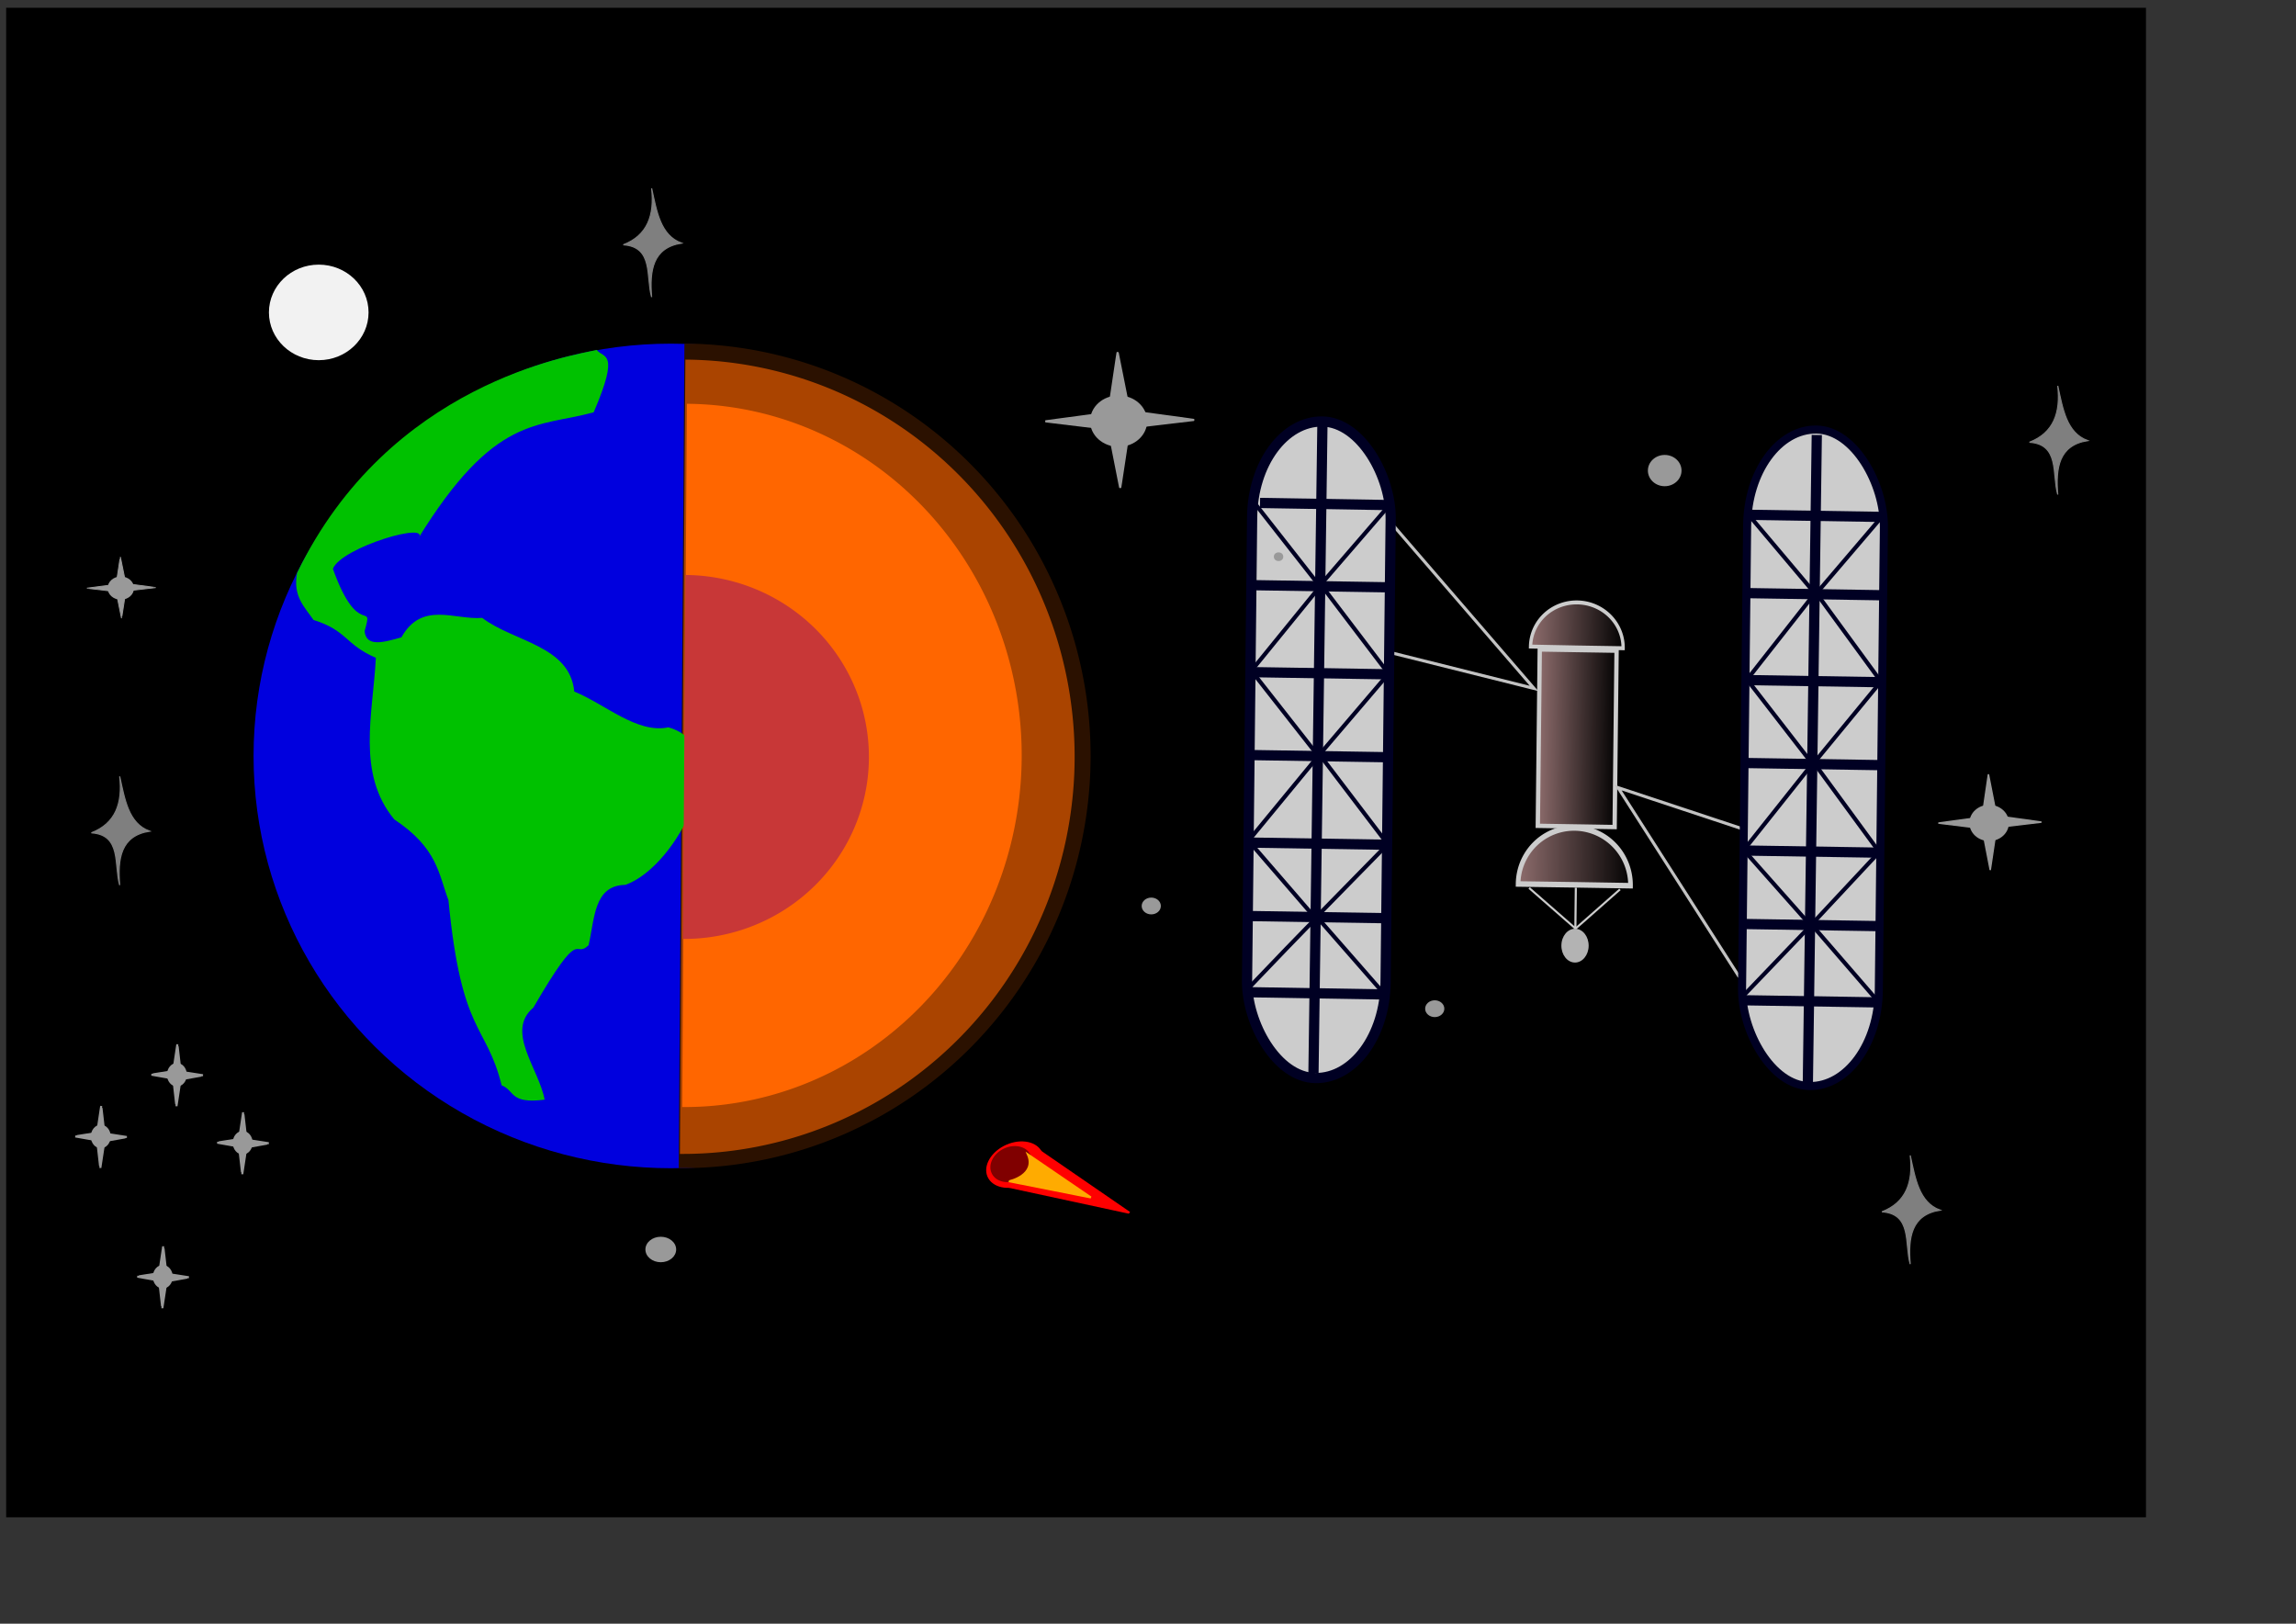 <?xml version="1.0" encoding="UTF-8" standalone="no"?>
<!-- Created with Inkscape (http://www.inkscape.org/) -->

<svg
   xmlns:osb="http://www.openswatchbook.org/uri/2009/osb"
   xmlns:dc="http://purl.org/dc/elements/1.1/"
   xmlns:cc="http://creativecommons.org/ns#"
   xmlns:rdf="http://www.w3.org/1999/02/22-rdf-syntax-ns#"
   xmlns:svg="http://www.w3.org/2000/svg"
   xmlns="http://www.w3.org/2000/svg"
   xmlns:xlink="http://www.w3.org/1999/xlink"
   xmlns:sodipodi="http://sodipodi.sourceforge.net/DTD/sodipodi-0.dtd"
   xmlns:inkscape="http://www.inkscape.org/namespaces/inkscape"
   width="297mm"
   height="210mm"
   id="svg4164"
   version="1.1"
   inkscape:version="0.91 r13725"
   sodipodi:docname="logo_SC_3.svg"
   inkscape:export-filename="/home/andre/Dropbox/Doutorado/logo_SC_3.png"
   inkscape:export-xdpi="90"
   inkscape:export-ydpi="90">
  <rect width="100%" height="100%" fill="#333333" stroke="none"/>
  <defs
     id="defs4166">
    <inkscape:path-effect
       effect="spiro"
       id="path-effect5172"
       is_visible="true" />
    <linearGradient
       inkscape:collect="always"
       id="linearGradient4140">
      <stop
         style="stop-color:#916f6f;stop-opacity:1;"
         offset="0"
         id="stop4142" />
      <stop
         style="stop-color:#916f6f;stop-opacity:0;"
         offset="1"
         id="stop4144" />
    </linearGradient>
    <linearGradient
       inkscape:collect="always"
       id="linearGradient4132">
      <stop
         style="stop-color:#916f6f;stop-opacity:1;"
         offset="0"
         id="stop4134" />
      <stop
         style="stop-color:#916f6f;stop-opacity:0;"
         offset="1"
         id="stop4136" />
    </linearGradient>
    <linearGradient
       inkscape:collect="always"
       id="linearGradient4124">
      <stop
         style="stop-color:#916f6f;stop-opacity:1;"
         offset="0"
         id="stop4126" />
      <stop
         style="stop-color:#916f6f;stop-opacity:0;"
         offset="1"
         id="stop4128" />
    </linearGradient>
    <linearGradient
       id="linearGradient5217">
      <stop
         style="stop-color:#4d4d4d;stop-opacity:1;"
         offset="0"
         id="stop5219" />
      <stop
         style="stop-color:#4d4d4d;stop-opacity:0;"
         offset="1"
         id="stop5221" />
    </linearGradient>
    <linearGradient
       id="linearGradient5203"
       osb:paint="solid">
      <stop
         style="stop-color:#000000;stop-opacity:1;"
         offset="0"
         id="stop5205" />
    </linearGradient>
    <linearGradient
       inkscape:collect="always"
       xlink:href="#linearGradient4048"
       id="linearGradient4114"
       gradientUnits="userSpaceOnUse"
       x1="147.554"
       y1="442.761"
       x2="220.142"
       y2="442.761" />
    <linearGradient
       inkscape:collect="always"
       id="linearGradient4048">
      <stop
         style="stop-color:#808080;stop-opacity:1;"
         offset="0"
         id="stop4050" />
      <stop
         style="stop-color:#808080;stop-opacity:0;"
         offset="1"
         id="stop4052" />
    </linearGradient>
    <linearGradient
       inkscape:collect="always"
       xlink:href="#linearGradient4132"
       id="linearGradient4138"
       x1="186.498"
       y1="544.255"
       x2="245.847"
       y2="544.255"
       gradientUnits="userSpaceOnUse" />
    <linearGradient
       inkscape:collect="always"
       xlink:href="#linearGradient4140"
       id="linearGradient4146"
       x1="147.556"
       y1="442.761"
       x2="220.139"
       y2="442.761"
       gradientUnits="userSpaceOnUse" />
    <linearGradient
       inkscape:collect="always"
       xlink:href="#linearGradient4124"
       id="linearGradient3434"
       gradientUnits="userSpaceOnUse"
       x1="720.389"
       y1="377.009"
       x2="750.991"
       y2="377.009"
       gradientTransform="matrix(1.319,0,0,1.416,-218.179,-161.561)" />
  </defs>
  <sodipodi:namedview
     inkscape:document-units="mm"
     pagecolor="#ffffff"
     bordercolor="#666666"
     borderopacity="1.0"
     inkscape:pageopacity="0.0"
     inkscape:pageshadow="2"
     inkscape:zoom="0.70710678"
     inkscape:cx="515.72507"
     inkscape:cy="419.75063"
     inkscape:current-layer="layer1"
     id="namedview4168"
     showgrid="false"
     inkscape:window-width="1375"
     inkscape:window-height="876"
     inkscape:window-x="65"
     inkscape:window-y="24"
     inkscape:window-maximized="1"
     inkscape:snap-grids="true"
     units="mm"
     showguides="false" />
  <g
     inkscape:label="Layer 1"
     inkscape:groupmode="layer"
     id="layer1">
    <path
       style="opacity:1;fill:#00a000;fill-opacity:1;stroke:#000000;stroke-width:0.003;stroke-miterlimit:4;stroke-dasharray:none;stroke-opacity:1"
       d=""
       id="path5082"
       inkscape:connector-curvature="0" />
    <path
       style="opacity:1;fill:#00a000;fill-opacity:1;stroke:#000000;stroke-width:0.003;stroke-miterlimit:4;stroke-dasharray:none;stroke-opacity:1"
       d=""
       id="path5084"
       inkscape:connector-curvature="0" />
    <rect
       style="opacity:1;fill:#000000;fill-opacity:1;stroke:#000000;stroke-width:5.276;stroke-miterlimit:4;stroke-dasharray:none;stroke-opacity:1"
       id="rect4388"
       width="1040.9"
       height="732.601"
       x="5.638"
       y="6.441"
       rx="531.649"
       ry="0" />
    <g
       id="g4348"
       transform="translate(-468.85,209.429)">
      <g
         transform="matrix(0.098,0.164,-0.221,0.116,1073.233,441.698)"
         id="g4221">
        <ellipse
           style="fill:#ff0000;fill-opacity:1;stroke:#ff0000;stroke-width:9.412;stroke-linecap:round;stroke-linejoin:round;stroke-miterlimit:4;stroke-dasharray:none;stroke-opacity:1"
           id="path3443"
           transform="matrix(0.997,0,0,1.013,-2.403,-3.455)"
           cx="-643"
           cy="205.094"
           rx="51"
           ry="53" />
        <path
           style="fill:#ff0000;stroke:#ff0000;stroke-width:4.587px;stroke-linecap:butt;stroke-linejoin:miter;stroke-opacity:1"
           d="M -670,158.094 C -398,60.094 -398,60.094 -398,60.094 L -618,252.094"
           id="path3445"
           inkscape:connector-curvature="0" />
      </g>
      <ellipse
         transform="matrix(0.084,0.162,-0.218,0.11,1063.825,439.913)"
         id="path4215"
         style="fill:#800000;fill-opacity:1;stroke:#800000;stroke-width:9.77;stroke-linecap:round;stroke-linejoin:round;stroke-miterlimit:4;stroke-dasharray:none;stroke-opacity:1"
         cx="-641.346"
         cy="214.471"
         rx="41.012"
         ry="38.184" />
      <path
         sodipodi:nodetypes="cccc"
         inkscape:connector-curvature="0"
         id="path4227"
         d="m 971.382,354.87 c 4.359,10.026 -8.945,13.243 -9.269,13.095 l 40.062,7.94 z"
         style="fill:#ffab00;fill-opacity:1;stroke:#ffab00;stroke-width:1px;stroke-linecap:butt;stroke-linejoin:miter;stroke-opacity:1" />
    </g>
    <g
       id="g4324"
       transform="translate(-216.032,658.438)">
      <ellipse
         id="path4688-3"
         style="fill:#0000de;fill-opacity:1;stroke:#000000;stroke-width:0;stroke-linecap:round;stroke-linejoin:round;stroke-miterlimit:4;stroke-dasharray:none;stroke-opacity:1"
         cx="544.015"
         cy="-288.92"
         rx="204.02"
         ry="201.539" />
      <path
         sodipodi:end="1.5777777"
         sodipodi:start="4.7193703"
         d="m 550.655,-490.495 a 199.974,201.539 0 0 1 172.48,101.985 199.974,201.539 0 0 1 -1.396,201.534 199.974,201.539 0 0 1 -173.876,99.548 l 1.396,-201.534 z"
         sodipodi:ry="201.53862"
         sodipodi:rx="199.97351"
         sodipodi:cy="-288.96115"
         sodipodi:cx="549.25909"
         id="path4688-3-3-3"
         style="fill:#2b1100;fill-opacity:1;stroke:#000000;stroke-width:0;stroke-linecap:round;stroke-linejoin:round;stroke-miterlimit:4;stroke-dasharray:none;stroke-opacity:1"
         sodipodi:type="arc" />
      <path
         inkscape:transform-center-y="-26.621547"
         inkscape:transform-center-x="189.98946"
         sodipodi:end="1.5777777"
         sodipodi:start="4.7193703"
         d="m 551.125,-482.655 a 191.636,194.143 0 0 1 165.288,98.243 191.636,194.143 0 0 1 -1.338,194.138 191.636,194.143 0 0 1 -166.626,95.895 l 1.338,-194.138 z"
         sodipodi:ry="194.14322"
         sodipodi:rx="191.63557"
         sodipodi:cy="-288.51642"
         sodipodi:cx="549.78693"
         id="path4688-3-3-3-4"
         style="fill:#aa4400;fill-opacity:1;stroke:#000000;stroke-width:0;stroke-linecap:round;stroke-linejoin:round;stroke-miterlimit:4;stroke-dasharray:none;stroke-opacity:1"
         sodipodi:type="arc" />
      <path
         inkscape:transform-center-y="-23.569464"
         inkscape:transform-center-x="163.40593"
         sodipodi:end="1.5777777"
         sodipodi:start="4.7193703"
         d="m 551.87,-461.057 a 164.822,171.885 0 0 1 142.161,86.98 164.822,171.885 0 0 1 -1.151,171.881 164.822,171.885 0 0 1 -143.312,84.901 l 1.151,-171.881 z"
         sodipodi:ry="171.88486"
         sodipodi:rx="164.82172"
         sodipodi:cy="-289.17624"
         sodipodi:cx="550.71899"
         id="path4688-3-3-3-4-6"
         style="fill:#ff6600;fill-opacity:1;stroke:#000000;stroke-width:0;stroke-linecap:round;stroke-linejoin:round;stroke-miterlimit:4;stroke-dasharray:none;stroke-opacity:1"
         sodipodi:type="arc" />
      <path
         inkscape:connector-curvature="0"
         id="path5080"
         d="m 367.005,-388.015 c -0.191,-0.076 -0.102,-0.288 0.697,-1.647 2.007,-3.418 5.321,-8.66 7.056,-11.163 l 0.746,-1.076 0.081,0.687 c 0.044,0.378 0.046,0.823 0.005,0.99 -0.066,0.261 -0.129,0.293 -0.452,0.228 l -0.376,-0.075 0.044,0.737 0.044,0.737 -0.375,0 c -0.341,0 -0.376,0.039 -0.388,0.425 -0.009,0.307 -0.104,0.492 -0.344,0.667 -0.26,0.189 -0.331,0.346 -0.331,0.727 0,0.441 -0.062,0.532 -0.677,0.997 -0.752,0.568 -0.86,0.744 -0.742,1.214 0.077,0.305 0.06,0.318 -0.313,0.243 -0.406,-0.081 -0.441,-0.039 -0.402,0.483 0.011,0.145 -0.146,0.403 -0.361,0.595 -0.266,0.237 -0.381,0.453 -0.381,0.718 0,0.208 -0.124,0.616 -0.275,0.905 l -0.275,0.526 -0.076,-0.375 c -0.086,-0.423 -0.286,-0.435 -0.708,-0.041 -0.363,0.338 -0.816,1.417 -0.768,1.827 0.034,0.29 -0.006,0.33 -0.336,0.334 l -0.375,0.005 0.038,0.719 c 0.036,0.68 0.023,0.718 -0.25,0.71 -0.159,-0.005 -0.387,-0.048 -0.508,-0.096 z"
         style="fill:#00a000;fill-opacity:1;stroke:#000000;stroke-width:0.013;stroke-miterlimit:4;stroke-dasharray:none;stroke-opacity:1" />
      <path
         inkscape:connector-curvature="0"
         id="path5086"
         d="m 369.909,-391.007 c -0.008,-0.022 -0.009,-0.25 -9.9e-4,-0.355 l 0.005,-0.066 0.034,0.174 c 0.019,0.096 0.037,0.172 0.04,0.17 0.011,-0.007 0.306,-0.58 0.353,-0.685 0.081,-0.182 0.162,-0.44 0.189,-0.604 0.006,-0.039 0.015,-0.121 0.02,-0.184 0.004,-0.062 0.011,-0.126 0.014,-0.141 0.006,-0.025 0.007,-0.023 0.012,0.028 0.003,0.03 0.014,0.098 0.025,0.15 0.03,0.147 0.037,0.219 0.028,0.281 -0.007,0.044 -0.027,0.091 -0.126,0.287 -0.334,0.662 -0.513,0.965 -0.57,0.965 -0.009,0 -0.018,-0.008 -0.023,-0.02 z"
         style="fill:#00a000;fill-opacity:1;stroke:#000000;stroke-width:0.001;stroke-miterlimit:4;stroke-dasharray:none;stroke-opacity:1" />
      <path
         sodipodi:nodetypes="cccccccccccccccccccc"
         inkscape:connector-curvature="0"
         id="path4139"
         d="m 507.789,-487.4 c -11.472,2.672 -101.526,16.127 -146.5,109 -2.218,11.508 3.729,16.683 8,23 16.666,5.223 15.359,12.011 30.5,18.5 -1.393,27.432 -9.569,56.559 9,79 21.246,14.121 21.623,26.638 26.5,39.5 6.395,66.307 18.433,59.998 26,90.5 6.566,2.526 3.751,9.222 21,7 -2.774,-15.201 -19.277,-33.345 -5.5,-45 24.147,-41.542 19.441,-23.319 27,-30.5 3.045,-12.788 2.397,-29.27 18,-29.5 25.965,-9.223 54.566,-67.639 21,-77 -15.333,3.179 -30.667,-11.208 -46,-17.5 -2.135,-22.526 -29.663,-24.276 -45,-36 -13.612,1.086 -29.482,-8.359 -39.5,9.5 -8.573,2.431 -17.227,4.97 -18,-3 4.538,-15.991 -2.967,4.649 -15.5,-30.5 4.031,-10.56 49.453,-23.891 41.5,-14.5 37.543,-61.131 58.684,-54.483 86,-62 13.115,-30.544 4.628,-26.194 1.5,-30.5 z"
         style="fill:#00c100;fill-opacity:1;stroke:#00ad00;stroke-width:0;stroke-linecap:butt;stroke-linejoin:miter;stroke-miterlimit:4;stroke-dasharray:none;stroke-opacity:1" />
      <path
         inkscape:transform-center-y="-12.197795"
         inkscape:transform-center-x="89.524361"
         sodipodi:end="1.5777777"
         sodipodi:start="4.7193703"
         d="m 551.179,-377.377 a 90.3,88.954 0 0 1 77.885,45.014 90.3,88.954 0 0 1 -0.63,88.952 90.3,88.954 0 0 1 -78.515,43.938 l 0.63,-88.952 z"
         sodipodi:ry="88.954491"
         sodipodi:rx="90.300056"
         sodipodi:cy="-288.42465"
         sodipodi:cx="550.54907"
         id="path4688-3-3-3-4-6-1-3"
         style="fill:#c83737;fill-opacity:1;stroke:#000000;stroke-width:0;stroke-linecap:round;stroke-linejoin:round;stroke-miterlimit:4;stroke-dasharray:none;stroke-opacity:1"
         sodipodi:type="arc" />
    </g>
    <g
       id="g4355"
       transform="translate(22.912,-23.355)">
      <path
         sodipodi:end="6.2831853"
         sodipodi:start="3.1398473"
         transform="matrix(0.8,0.013,-0.011,0.948,604.72,19.875)"
         d="m 149.503,457.433 a 34.345,29.294 0 0 1 17.138,-25.404 34.345,29.294 0 0 1 34.362,-0.026 34.345,29.294 0 0 1 17.19,25.378 l -34.345,0 z"
         sodipodi:ry="29.294424"
         sodipodi:rx="34.345188"
         sodipodi:cy="457.38232"
         sodipodi:cx="183.84776"
         id="path2985-3"
         style="fill:url(#linearGradient4146);fill-opacity:1;fill-rule:evenodd;stroke:#cccccc;stroke-width:2.848;stroke-linecap:butt;stroke-linejoin:miter;stroke-miterlimit:37.8;stroke-dasharray:none;stroke-opacity:1"
         sodipodi:type="arc" />
      <path
         inkscape:connector-curvature="0"
         id="path3971-5"
         d="m 747.515,457.264 c -0.226,20.106 -0.226,20.106 -0.226,20.106"
         style="fill:#f2f2f2;stroke:#cccccc;stroke-width:1.03px;stroke-linecap:butt;stroke-linejoin:miter;stroke-opacity:1" />
      <path
         inkscape:connector-curvature="0"
         id="path3979-6"
         d="m 769.099,458.115 -21.623,19.058 -0.202,-0.003 -22.599,-19.759"
         style="fill:none;stroke:#cccccc;stroke-width:1;stroke-linecap:butt;stroke-linejoin:miter;stroke-miterlimit:5;stroke-dasharray:none;stroke-opacity:1" />
      <ellipse
         transform="matrix(0.8,0.013,-0.011,0.948,499.86,-112.882)"
         id="path3983-2"
         style="fill:#b3b3b3;fill-opacity:1;stroke:#000000;stroke-width:0;stroke-linecap:butt;stroke-linejoin:miter;stroke-miterlimit:37.8;stroke-dasharray:none;stroke-opacity:1"
         cx="317.693"
         cy="626.962"
         rx="8.334"
         ry="8.713" />
      <rect
         transform="matrix(1,0.016,-0.011,1,0,0)"
         y="329.083"
         x="733.495"
         height="86.216"
         width="37.563"
         id="rect3985-9"
         style="fill:url(#linearGradient3434);fill-opacity:1;stroke:#cccccc;stroke-width:2.126;stroke-linecap:butt;stroke-linejoin:miter;stroke-miterlimit:37.8;stroke-dasharray:none;stroke-opacity:1" />
      <path
         transform="matrix(0.8,0.013,-0.011,0.948,581.186,-189.92)"
         sodipodi:end="6.2831853"
         sodipodi:start="3.1450833"
         d="m 187.889,555.791 a 28.284,23.234 0 0 1 28.333,-23.152 28.284,23.234 0 0 1 28.235,23.233 l -28.284,0 z"
         sodipodi:ry="23.233509"
         sodipodi:rx="28.284271"
         sodipodi:cy="555.87219"
         sodipodi:cx="216.17264"
         id="path3987-1"
         style="fill:url(#linearGradient4138);fill-opacity:1;stroke:#cccccc;stroke-width:2.034;stroke-linecap:butt;stroke-linejoin:miter;stroke-miterlimit:37.8;stroke-dasharray:none;stroke-opacity:1"
         sodipodi:type="arc" />
      <path
         inkscape:connector-curvature="0"
         id="path4029-2"
         d="m 658.281,280.203 c 0,0 0,0 68.794,79.675 -69.496,-17.36 -69.496,-17.36 -69.496,-17.36"
         style="fill:none;stroke:#c2c2c2;stroke-width:1.5;stroke-linecap:butt;stroke-linejoin:miter;stroke-miterlimit:4;stroke-dasharray:none;stroke-opacity:1" />
      <path
         inkscape:connector-curvature="0"
         id="path4029-7-7"
         d="m 827.395,500.885 c 0,0 0,0 -59.245,-92.527 60.063,19.901 60.063,19.901 60.063,19.901"
         style="fill:none;stroke:#c2c2c2;stroke-width:1.499;stroke-linecap:butt;stroke-linejoin:miter;stroke-miterlimit:4;stroke-dasharray:none;stroke-opacity:1" />
      <rect
         transform="matrix(1,0.016,-0.011,1,0,0)"
         rx="47.3"
         y="219.387"
         x="592.189"
         height="320.917"
         width="67.744"
         id="rect5677-0"
         style="fill:#cccccc;fill-opacity:1;stroke:#000023;stroke-width:5;stroke-linecap:round;stroke-linejoin:miter;stroke-miterlimit:37.8;stroke-dasharray:none;stroke-opacity:1"
         ry="47.3" />
      <path
         inkscape:connector-curvature="0"
         id="path5877-9"
         d="m 587.909,508.366 c 66.176,1.1 66.176,1.1 66.176,1.1"
         style="fill:none;stroke:#000023;stroke-width:5;stroke-linecap:butt;stroke-linejoin:miter;stroke-miterlimit:4;stroke-dasharray:none;stroke-opacity:1" />
      <path
         inkscape:connector-curvature="0"
         id="path5877-0-3"
         d="m 593.12,269.206 c 63.712,1.051 63.712,1.051 63.712,1.051"
         style="fill:none;stroke:#000023;stroke-width:5;stroke-linecap:butt;stroke-linejoin:miter;stroke-miterlimit:4;stroke-dasharray:none;stroke-opacity:1" />
      <path
         inkscape:connector-curvature="0"
         id="path5877-0-1-6"
         d="m 588.441,309.379 c 67.912,1.076 67.912,1.076 67.912,1.076"
         style="fill:none;stroke:#000023;stroke-width:5;stroke-linecap:butt;stroke-linejoin:miter;stroke-miterlimit:4;stroke-dasharray:none;stroke-opacity:1" />
      <path
         inkscape:connector-curvature="0"
         id="path5877-0-1-0-0"
         d="m 586.373,351.867 c 69.474,1.1 69.474,1.1 69.474,1.1"
         style="fill:none;stroke:#000023;stroke-width:5;stroke-linecap:butt;stroke-linejoin:miter;stroke-miterlimit:4;stroke-dasharray:none;stroke-opacity:1" />
      <path
         inkscape:connector-curvature="0"
         id="path5877-0-1-0-5-6"
         d="m 588.3,392.44 c 67.131,1.063 67.131,1.063 67.131,1.063"
         style="fill:none;stroke:#000023;stroke-width:5;stroke-linecap:butt;stroke-linejoin:miter;stroke-miterlimit:4;stroke-dasharray:none;stroke-opacity:1" />
      <path
         inkscape:connector-curvature="0"
         id="path5877-0-1-0-5-1-2"
         d="m 587.024,435.211 c 67.912,1.076 67.912,1.076 67.912,1.076"
         style="fill:none;stroke:#000023;stroke-width:5;stroke-linecap:butt;stroke-linejoin:miter;stroke-miterlimit:4;stroke-dasharray:none;stroke-opacity:1" />
      <path
         inkscape:connector-curvature="0"
         id="path5877-0-1-0-5-1-9-6"
         d="m 587.414,471.128 c 67.131,1.063 67.131,1.063 67.131,1.063"
         style="fill:none;stroke:#000023;stroke-width:5;stroke-linecap:butt;stroke-linejoin:miter;stroke-miterlimit:4;stroke-dasharray:none;stroke-opacity:1" />
      <path
         inkscape:connector-curvature="0"
         id="path6005-7-1"
         d="m 623.649,228.879 c -4.389,318.01 -4.4,318.968 -4.4,318.968"
         style="fill:none;stroke:#000023;stroke-width:5;stroke-linecap:butt;stroke-linejoin:miter;stroke-miterlimit:4;stroke-dasharray:none;stroke-opacity:1" />
      <rect
         transform="matrix(1,0.016,-0.011,1,0,0)"
         rx="47.3"
         y="219.441"
         x="834.206"
         height="320.917"
         width="66.865"
         id="rect5677-4-8"
         style="fill:#cccccc;fill-opacity:1;stroke:#000023;stroke-width:3.937;stroke-linecap:round;stroke-linejoin:miter;stroke-miterlimit:37.8;stroke-dasharray:none;stroke-opacity:1"
         ry="47.3" />
      <path
         inkscape:connector-curvature="0"
         id="path5877-5-7"
         d="m 829.015,512.291 c 65.569,1.038 65.569,1.038 65.569,1.038"
         style="fill:none;stroke:#000023;stroke-width:5;stroke-linecap:butt;stroke-linejoin:miter;stroke-miterlimit:4;stroke-dasharray:none;stroke-opacity:1" />
      <path
         inkscape:connector-curvature="0"
         id="path5877-0-9-9"
         d="m 832.311,275.007 c 66.366,1.051 66.366,1.051 66.366,1.051"
         style="fill:none;stroke:#000023;stroke-width:5;stroke-linecap:butt;stroke-linejoin:miter;stroke-miterlimit:4;stroke-dasharray:none;stroke-opacity:1" />
      <path
         inkscape:connector-curvature="0"
         id="path5877-0-1-1-2"
         d="m 831.987,313.291 c 64.788,1.026 64.788,1.026 64.788,1.026"
         style="fill:none;stroke:#000023;stroke-width:5;stroke-linecap:butt;stroke-linejoin:miter;stroke-miterlimit:4;stroke-dasharray:none;stroke-opacity:1" />
      <path
         inkscape:connector-curvature="0"
         id="path5877-0-1-0-2-0"
         d="m 830.89,355.794 c 66.35,1.051 66.35,1.051 66.35,1.051"
         style="fill:none;stroke:#000023;stroke-width:5;stroke-linecap:butt;stroke-linejoin:miter;stroke-miterlimit:4;stroke-dasharray:none;stroke-opacity:1" />
      <path
         inkscape:connector-curvature="0"
         id="path5877-0-1-0-5-8-2"
         d="m 829.96,396.322 c 67.131,1.063 67.131,1.063 67.131,1.063"
         style="fill:none;stroke:#000023;stroke-width:5;stroke-linecap:butt;stroke-linejoin:miter;stroke-miterlimit:4;stroke-dasharray:none;stroke-opacity:1" />
      <path
         inkscape:connector-curvature="0"
         id="path5877-0-1-0-5-1-96-3"
         d="m 830.505,439.121 c 67.131,1.063 67.131,1.063 67.131,1.063"
         style="fill:none;stroke:#000023;stroke-width:5;stroke-linecap:butt;stroke-linejoin:miter;stroke-miterlimit:4;stroke-dasharray:none;stroke-opacity:1" />
      <path
         inkscape:connector-curvature="0"
         id="path5877-0-1-0-5-1-9-0-7"
         d="m 830.38,475.03 c 64.007,1.014 64.007,1.014 64.007,1.014"
         style="fill:none;stroke:#000023;stroke-width:5;stroke-linecap:butt;stroke-linejoin:miter;stroke-miterlimit:4;stroke-dasharray:none;stroke-opacity:1" />
      <path
         inkscape:connector-curvature="0"
         id="path6005-6-5"
         d="m 865.32,235.984 c -4.389,318.01 -4.4,318.968 -4.4,318.968"
         style="fill:none;stroke:#000023;stroke-width:5;stroke-linecap:butt;stroke-linejoin:miter;stroke-miterlimit:4;stroke-dasharray:none;stroke-opacity:1" />
      <path
         inkscape:connector-curvature="0"
         id="path3998-9"
         d="m 586.077,507.853 c 34.331,-35.924 34.331,-35.445 34.331,-35.445 l -32.715,-37.84 -0.404,0 34.331,-41.672 0,0 -32.715,-41.672 0,0 33.523,-41.193 -32.311,-41.193 0,0.479"
         style="fill:none;stroke:#000023;stroke-width:2;stroke-linecap:butt;stroke-linejoin:miter;stroke-miterlimit:4;stroke-dasharray:none;stroke-opacity:1" />
      <path
         inkscape:connector-curvature="0"
         id="path4000-2"
         d="m 654.335,509.769 -33.523,-38.319 0,0 34.735,-35.445 -33.523,-44.067 0,0.479 33.927,-39.756 -33.119,-43.588 33.927,-39.277"
         style="fill:none;stroke:#000023;stroke-width:2;stroke-linecap:butt;stroke-linejoin:miter;stroke-miterlimit:4;stroke-dasharray:none;stroke-opacity:1" />
      <path
         inkscape:connector-curvature="0"
         id="path4002-2"
         d="m 828.816,510.727 33.523,-34.966 -32.715,-36.882 33.523,-42.151 -31.907,-41.193 33.119,-42.151 -32.311,-38.319"
         style="fill:none;stroke:#000023;stroke-width:2;stroke-linecap:butt;stroke-linejoin:miter;stroke-miterlimit:4;stroke-dasharray:none;stroke-opacity:1" />
      <path
         inkscape:connector-curvature="0"
         id="path4004-8"
         d="m 894.65,512.164 -31.907,-36.882 33.119,-35.445 -31.907,-43.588 32.715,-39.756 -31.504,-43.109 32.715,-38.319"
         style="fill:none;stroke:#000023;stroke-width:2;stroke-linecap:butt;stroke-linejoin:miter;stroke-miterlimit:4;stroke-dasharray:none;stroke-opacity:1" />
      <ellipse
         transform="matrix(0.946,0,0,0.949,65.795,47.71)"
         ry="2.228"
         rx="2.431"
         cy="261.094"
         cx="567"
         id="path4169-9-1-2-9-6-4-4-0-0-4-4"
         style="fill:#999999;fill-opacity:1;stroke:#cccccc;stroke-width:0;stroke-linecap:round;stroke-linejoin:round;stroke-miterlimit:4;stroke-dasharray:none;stroke-opacity:1" />
    </g>
    <ellipse
       style="fill:#f2f2f2;fill-opacity:1;stroke:#cccccc;stroke-width:0;stroke-linecap:round;stroke-linejoin:round;stroke-miterlimit:4;stroke-dasharray:none;stroke-opacity:1"
       id="path4167"
       cx="155.836"
       cy="152.711"
       rx="24.355"
       ry="23.355" />
    <g
       id="g4340"
       transform="translate(-213.546,49.497)">
      <path
         inkscape:transform-center-y="-4.3873196"
         inkscape:transform-center-x="-13.838349"
         sodipodi:nodetypes="cccc"
         inkscape:connector-curvature="0"
         id="path4405-6-2"
         d="m 770.674,152.123 c 27.068,3.645 26.7,3.66 26.7,3.66 l -15.47,1.826 -12.22,1.443"
         style="fill:#999999;stroke:#999999;stroke-width:1px;stroke-linecap:butt;stroke-linejoin:miter;stroke-opacity:1" />
      <g
         id="g4334">
        <ellipse
           transform="matrix(1.645,0,0,1.268,223.057,-34.003)"
           style="fill:#999999;fill-opacity:1;stroke:#cccccc;stroke-width:0;stroke-linecap:round;stroke-linejoin:round;stroke-miterlimit:4;stroke-dasharray:none;stroke-opacity:1"
           id="path4169-9-1-2-9-6-4-4-9"
           cx="326.683"
           cy="150.125"
           rx="8.485"
           ry="9.899" />
        <path
           style="fill:#999999;stroke:#999999;stroke-width:1px;stroke-linecap:butt;stroke-linejoin:miter;stroke-opacity:1"
           d="m 756.504,145.594 c 3.415,-23.22 3.444,-22.906 3.444,-22.906 l 2.624,13.148 2.073,10.386"
           id="path4405-5"
           inkscape:connector-curvature="0"
           sodipodi:nodetypes="cccc" />
        <path
           style="fill:#999999;stroke:#999999;stroke-width:1px;stroke-linecap:butt;stroke-linejoin:miter;stroke-opacity:1"
           d="m 764.715,166.059 c -3.473,23.213 -3.501,22.899 -3.501,22.899 l -2.591,-13.152 -2.047,-10.389"
           id="path4405-6-6-1"
           inkscape:connector-curvature="0"
           sodipodi:nodetypes="cccc"
           inkscape:transform-center-x="-4.4145148"
           inkscape:transform-center-y="13.764214" />
        <path
           style="fill:#999999;stroke:#999999;stroke-width:1px;stroke-linecap:butt;stroke-linejoin:miter;stroke-opacity:1"
           d="m 751.376,159.692 c -27.14,-3.234 -26.772,-3.254 -26.772,-3.254 l 15.43,-2.061 12.188,-1.628"
           id="path4405-6-3-3"
           inkscape:connector-curvature="0"
           sodipodi:nodetypes="cccc"
           inkscape:transform-center-x="13.794823"
           inkscape:transform-center-y="4.4042604" />
      </g>
    </g>
    <path
       style="fill:#7f7f7f;fill-opacity:1;stroke:#7f7f7f;stroke-width:0.558px;stroke-linecap:butt;stroke-linejoin:miter;stroke-opacity:1"
       d="m 304.748,119.655 c 14.906,0.994 11.007,15.735 13.832,25.56 -1.069,-12.969 0.46,-24.109 14.601,-26.371 -10.393,-3.82 -12.131,-15.637 -14.601,-26.777 1.528,13.185 -2.057,23.047 -13.832,27.588 z"
       id="path4253"
       inkscape:connector-curvature="0"
       sodipodi:nodetypes="ccccc" />
    <g
       id="g4447"
       transform="translate(-72.125,567.1)">
      <ellipse
         id="path4169-9-1-2-9-6-4-4-9-9-8-3-3"
         style="fill:#999999;fill-opacity:1;stroke:#cccccc;stroke-width:0;stroke-linecap:round;stroke-linejoin:round;stroke-miterlimit:4;stroke-dasharray:none;stroke-opacity:1"
         transform="scale(1,-1)"
         cx="158.614"
         cy="41.74"
         rx="4.874"
         ry="5.758" />
      <path
         sodipodi:nodetypes="cccc"
         inkscape:connector-curvature="0"
         id="path4405-5-9-5-3-5"
         d="m 157.187,-36.813 c 1.192,10.653 1.202,10.509 1.202,10.509 l 0.916,-6.032 0.724,-4.765"
         style="fill:#999999;stroke:#999999;stroke-width:1px;stroke-linecap:butt;stroke-linejoin:miter;stroke-opacity:1" />
      <path
         inkscape:transform-center-y="-4.3873196"
         inkscape:transform-center-x="-13.838349"
         sodipodi:nodetypes="cccc"
         inkscape:connector-curvature="0"
         id="path4405-6-2-1-7-6-6"
         d="m 162.133,-39.808 c 9.45,-1.672 9.321,-1.679 9.321,-1.679 l -5.401,-0.838 -4.266,-0.662"
         style="fill:#999999;stroke:#999999;stroke-width:1px;stroke-linecap:butt;stroke-linejoin:miter;stroke-opacity:1" />
      <path
         inkscape:transform-center-y="13.764214"
         inkscape:transform-center-x="-4.4145148"
         sodipodi:nodetypes="cccc"
         inkscape:connector-curvature="0"
         id="path4405-6-6-1-3-3-1-2"
         d="m 160.053,-46.201 c -1.212,-10.65 -1.222,-10.506 -1.222,-10.506 l -0.905,6.034 -0.715,4.766"
         style="fill:#999999;stroke:#999999;stroke-width:1px;stroke-linecap:butt;stroke-linejoin:miter;stroke-opacity:1" />
      <path
         inkscape:transform-center-y="4.4042604"
         inkscape:transform-center-x="13.794823"
         sodipodi:nodetypes="cccc"
         inkscape:connector-curvature="0"
         id="path4405-6-3-3-4-3-8-9"
         d="m 155.396,-43.28 c -9.475,1.484 -9.346,1.493 -9.346,1.493 l 5.387,0.945 4.255,0.747"
         style="fill:#999999;stroke:#999999;stroke-width:1px;stroke-linecap:butt;stroke-linejoin:miter;stroke-opacity:1" />
    </g>
    <g
       id="g4447-3"
       transform="translate(-39.958,600.338)">
      <ellipse
         id="path4169-9-1-2-9-6-4-4-9-9-8-3-3-6"
         style="fill:#999999;fill-opacity:1;stroke:#cccccc;stroke-width:0;stroke-linecap:round;stroke-linejoin:round;stroke-miterlimit:4;stroke-dasharray:none;stroke-opacity:1"
         transform="scale(1,-1)"
         cx="158.614"
         cy="41.74"
         rx="4.874"
         ry="5.758" />
      <path
         sodipodi:nodetypes="cccc"
         inkscape:connector-curvature="0"
         id="path4405-5-9-5-3-5-7"
         d="m 157.187,-36.813 c 1.192,10.653 1.202,10.509 1.202,10.509 l 0.916,-6.032 0.724,-4.765"
         style="fill:#999999;stroke:#999999;stroke-width:1px;stroke-linecap:butt;stroke-linejoin:miter;stroke-opacity:1" />
      <path
         inkscape:transform-center-y="-4.3873196"
         inkscape:transform-center-x="-13.838349"
         sodipodi:nodetypes="cccc"
         inkscape:connector-curvature="0"
         id="path4405-6-2-1-7-6-6-5"
         d="m 162.133,-39.808 c 9.45,-1.672 9.321,-1.679 9.321,-1.679 l -5.401,-0.838 -4.266,-0.662"
         style="fill:#999999;stroke:#999999;stroke-width:1px;stroke-linecap:butt;stroke-linejoin:miter;stroke-opacity:1" />
      <path
         inkscape:transform-center-y="13.764214"
         inkscape:transform-center-x="-4.4145148"
         sodipodi:nodetypes="cccc"
         inkscape:connector-curvature="0"
         id="path4405-6-6-1-3-3-1-2-3"
         d="m 160.053,-46.201 c -1.212,-10.65 -1.222,-10.506 -1.222,-10.506 l -0.905,6.034 -0.715,4.766"
         style="fill:#999999;stroke:#999999;stroke-width:1px;stroke-linecap:butt;stroke-linejoin:miter;stroke-opacity:1" />
      <path
         inkscape:transform-center-y="4.4042604"
         inkscape:transform-center-x="13.794823"
         sodipodi:nodetypes="cccc"
         inkscape:connector-curvature="0"
         id="path4405-6-3-3-4-3-8-9-5"
         d="m 155.396,-43.28 c -9.475,1.484 -9.346,1.493 -9.346,1.493 l 5.387,0.945 4.255,0.747"
         style="fill:#999999;stroke:#999999;stroke-width:1px;stroke-linecap:butt;stroke-linejoin:miter;stroke-opacity:1" />
    </g>
    <g
       id="g4447-3-6"
       transform="translate(-109.348,597.291)">
      <ellipse
         id="path4169-9-1-2-9-6-4-4-9-9-8-3-3-6-2"
         style="fill:#999999;fill-opacity:1;stroke:#cccccc;stroke-width:0;stroke-linecap:round;stroke-linejoin:round;stroke-miterlimit:4;stroke-dasharray:none;stroke-opacity:1"
         transform="scale(1,-1)"
         cx="158.614"
         cy="41.74"
         rx="4.874"
         ry="5.758" />
      <path
         sodipodi:nodetypes="cccc"
         inkscape:connector-curvature="0"
         id="path4405-5-9-5-3-5-7-9"
         d="m 157.187,-36.813 c 1.192,10.653 1.202,10.509 1.202,10.509 l 0.916,-6.032 0.724,-4.765"
         style="fill:#999999;stroke:#999999;stroke-width:1px;stroke-linecap:butt;stroke-linejoin:miter;stroke-opacity:1" />
      <path
         inkscape:transform-center-y="-4.3873196"
         inkscape:transform-center-x="-13.838349"
         sodipodi:nodetypes="cccc"
         inkscape:connector-curvature="0"
         id="path4405-6-2-1-7-6-6-5-1"
         d="m 162.133,-39.808 c 9.45,-1.672 9.321,-1.679 9.321,-1.679 l -5.401,-0.838 -4.266,-0.662"
         style="fill:#999999;stroke:#999999;stroke-width:1px;stroke-linecap:butt;stroke-linejoin:miter;stroke-opacity:1" />
      <path
         inkscape:transform-center-y="13.764214"
         inkscape:transform-center-x="-4.4145148"
         sodipodi:nodetypes="cccc"
         inkscape:connector-curvature="0"
         id="path4405-6-6-1-3-3-1-2-3-2"
         d="m 160.053,-46.201 c -1.212,-10.65 -1.222,-10.506 -1.222,-10.506 l -0.905,6.034 -0.715,4.766"
         style="fill:#999999;stroke:#999999;stroke-width:1px;stroke-linecap:butt;stroke-linejoin:miter;stroke-opacity:1" />
      <path
         inkscape:transform-center-y="4.4042604"
         inkscape:transform-center-x="13.794823"
         sodipodi:nodetypes="cccc"
         inkscape:connector-curvature="0"
         id="path4405-6-3-3-4-3-8-9-5-7"
         d="m 155.396,-43.28 c -9.475,1.484 -9.346,1.493 -9.346,1.493 l 5.387,0.945 4.255,0.747"
         style="fill:#999999;stroke:#999999;stroke-width:1px;stroke-linecap:butt;stroke-linejoin:miter;stroke-opacity:1" />
    </g>
    <g
       id="g4447-3-0"
       transform="translate(-79.027,665.849)">
      <ellipse
         id="path4169-9-1-2-9-6-4-4-9-9-8-3-3-6-9"
         style="fill:#999999;fill-opacity:1;stroke:#cccccc;stroke-width:0;stroke-linecap:round;stroke-linejoin:round;stroke-miterlimit:4;stroke-dasharray:none;stroke-opacity:1"
         transform="scale(1,-1)"
         cx="158.614"
         cy="41.74"
         rx="4.874"
         ry="5.758" />
      <path
         sodipodi:nodetypes="cccc"
         inkscape:connector-curvature="0"
         id="path4405-5-9-5-3-5-7-3"
         d="m 157.187,-36.813 c 1.192,10.653 1.202,10.509 1.202,10.509 l 0.916,-6.032 0.724,-4.765"
         style="fill:#999999;stroke:#999999;stroke-width:1px;stroke-linecap:butt;stroke-linejoin:miter;stroke-opacity:1" />
      <path
         inkscape:transform-center-y="-4.3873196"
         inkscape:transform-center-x="-13.838349"
         sodipodi:nodetypes="cccc"
         inkscape:connector-curvature="0"
         id="path4405-6-2-1-7-6-6-5-6"
         d="m 162.133,-39.808 c 9.45,-1.672 9.321,-1.679 9.321,-1.679 l -5.401,-0.838 -4.266,-0.662"
         style="fill:#999999;stroke:#999999;stroke-width:1px;stroke-linecap:butt;stroke-linejoin:miter;stroke-opacity:1" />
      <path
         inkscape:transform-center-y="13.764214"
         inkscape:transform-center-x="-4.4145148"
         sodipodi:nodetypes="cccc"
         inkscape:connector-curvature="0"
         id="path4405-6-6-1-3-3-1-2-3-0"
         d="m 160.053,-46.201 c -1.212,-10.65 -1.222,-10.506 -1.222,-10.506 l -0.905,6.034 -0.715,4.766"
         style="fill:#999999;stroke:#999999;stroke-width:1px;stroke-linecap:butt;stroke-linejoin:miter;stroke-opacity:1" />
      <path
         inkscape:transform-center-y="4.4042604"
         inkscape:transform-center-x="13.794823"
         sodipodi:nodetypes="cccc"
         inkscape:connector-curvature="0"
         id="path4405-6-3-3-4-3-8-9-5-6"
         d="m 155.396,-43.28 c -9.475,1.484 -9.346,1.493 -9.346,1.493 l 5.387,0.945 4.255,0.747"
         style="fill:#999999;stroke:#999999;stroke-width:1px;stroke-linecap:butt;stroke-linejoin:miter;stroke-opacity:1" />
    </g>
    <ellipse
       style="fill:#999999;fill-opacity:1;stroke:#cccccc;stroke-width:0;stroke-linecap:round;stroke-linejoin:round;stroke-miterlimit:4;stroke-dasharray:none;stroke-opacity:1"
       id="path4169-9-1-2-9-6-4-4-0-0-9-6"
       cx="323.06"
       cy="610.778"
       rx="7.517"
       ry="6.228" />
    <path
       style="fill:#7f7f7f;fill-opacity:1;stroke:#7f7f7f;stroke-width:0.558px;stroke-linecap:butt;stroke-linejoin:miter;stroke-opacity:1"
       d="m 992.204,216.185 c 14.906,0.994 11.007,15.735 13.832,25.56 -1.069,-12.969 0.46,-24.109 14.601,-26.371 -10.393,-3.82 -12.13,-15.637 -14.601,-26.777 1.528,13.185 -2.057,23.047 -13.832,27.588 z"
       id="path4253-2"
       inkscape:connector-curvature="0"
       sodipodi:nodetypes="ccccc" />
    <ellipse
       style="fill:#999999;fill-opacity:1;stroke:#cccccc;stroke-width:0;stroke-linecap:round;stroke-linejoin:round;stroke-miterlimit:4;stroke-dasharray:none;stroke-opacity:1"
       id="path4169-9-1-2-9-6-4-4-0-0-9-6-6"
       cx="701.45"
       cy="493.072"
       rx="4.689"
       ry="4.107" />
    <path
       style="fill:#7f7f7f;fill-opacity:1;stroke:#7f7f7f;stroke-width:0.558px;stroke-linecap:butt;stroke-linejoin:miter;stroke-opacity:1"
       d="m 920.079,592.365 c 14.906,0.994 11.007,15.735 13.832,25.56 -1.069,-12.969 0.46,-24.109 14.601,-26.371 -10.393,-3.82 -12.131,-15.637 -14.601,-26.777 1.528,13.185 -2.057,23.047 -13.832,27.588 z"
       id="path4253-1"
       inkscape:connector-curvature="0"
       sodipodi:nodetypes="ccccc" />
    <g
       id="g4340-8"
       transform="matrix(0.463,0,0,0.453,-293.019,216.649)">
      <path
         inkscape:transform-center-y="-4.3873196"
         inkscape:transform-center-x="-13.838349"
         sodipodi:nodetypes="cccc"
         inkscape:connector-curvature="0"
         id="path4405-6-2-7"
         d="m 770.674,152.123 c 27.068,3.645 26.7,3.66 26.7,3.66 l -15.47,1.826 -12.22,1.443"
         style="fill:#999999;stroke:#999999;stroke-width:1px;stroke-linecap:butt;stroke-linejoin:miter;stroke-opacity:1" />
      <g
         id="g4334-9">
        <ellipse
           transform="matrix(1.645,0,0,1.268,223.057,-34.003)"
           style="fill:#999999;fill-opacity:1;stroke:#cccccc;stroke-width:0;stroke-linecap:round;stroke-linejoin:round;stroke-miterlimit:4;stroke-dasharray:none;stroke-opacity:1"
           id="path4169-9-1-2-9-6-4-4-9-2"
           cx="326.683"
           cy="150.125"
           rx="8.485"
           ry="9.899" />
        <path
           style="fill:#999999;stroke:#999999;stroke-width:1px;stroke-linecap:butt;stroke-linejoin:miter;stroke-opacity:1"
           d="m 756.504,145.594 c 3.415,-23.22 3.444,-22.906 3.444,-22.906 l 2.624,13.148 2.073,10.386"
           id="path4405-5-0"
           inkscape:connector-curvature="0"
           sodipodi:nodetypes="cccc" />
        <path
           style="fill:#999999;stroke:#999999;stroke-width:1px;stroke-linecap:butt;stroke-linejoin:miter;stroke-opacity:1"
           d="m 764.715,166.059 c -3.473,23.213 -3.501,22.899 -3.501,22.899 l -2.591,-13.152 -2.047,-10.389"
           id="path4405-6-6-1-2"
           inkscape:connector-curvature="0"
           sodipodi:nodetypes="cccc"
           inkscape:transform-center-x="-4.4145148"
           inkscape:transform-center-y="13.764214" />
        <path
           style="fill:#999999;stroke:#999999;stroke-width:1px;stroke-linecap:butt;stroke-linejoin:miter;stroke-opacity:1"
           d="m 751.376,159.692 c -27.14,-3.234 -26.772,-3.254 -26.772,-3.254 l 15.43,-2.061 12.188,-1.628"
           id="path4405-6-3-3-3"
           inkscape:connector-curvature="0"
           sodipodi:nodetypes="cccc"
           inkscape:transform-center-x="13.794823"
           inkscape:transform-center-y="4.4042604" />
      </g>
    </g>
    <ellipse
       style="fill:#999999;fill-opacity:1;stroke:#cccccc;stroke-width:0;stroke-linecap:round;stroke-linejoin:round;stroke-miterlimit:4;stroke-dasharray:none;stroke-opacity:1"
       id="path4169-9-1-2-9-6-4-4-0-0-9-6-6-7"
       cx="562.857"
       cy="442.867"
       rx="4.689"
       ry="4.107" />
    <g
       id="g4340-5"
       transform="matrix(0.693,0,0,0.706,445.51,291.885)">
      <path
         inkscape:transform-center-y="-4.3873196"
         inkscape:transform-center-x="-13.838349"
         sodipodi:nodetypes="cccc"
         inkscape:connector-curvature="0"
         id="path4405-6-2-9"
         d="m 770.674,152.123 c 27.068,3.645 26.7,3.66 26.7,3.66 l -15.47,1.826 -12.22,1.443"
         style="fill:#999999;stroke:#999999;stroke-width:1px;stroke-linecap:butt;stroke-linejoin:miter;stroke-opacity:1" />
      <g
         id="g4334-2">
        <ellipse
           transform="matrix(1.645,0,0,1.268,223.057,-34.003)"
           style="fill:#999999;fill-opacity:1;stroke:#cccccc;stroke-width:0;stroke-linecap:round;stroke-linejoin:round;stroke-miterlimit:4;stroke-dasharray:none;stroke-opacity:1"
           id="path4169-9-1-2-9-6-4-4-9-28"
           cx="326.683"
           cy="150.125"
           rx="8.485"
           ry="9.899" />
        <path
           style="fill:#999999;stroke:#999999;stroke-width:1px;stroke-linecap:butt;stroke-linejoin:miter;stroke-opacity:1"
           d="m 756.504,145.594 c 3.415,-23.22 3.444,-22.906 3.444,-22.906 l 2.624,13.148 2.073,10.386"
           id="path4405-5-9"
           inkscape:connector-curvature="0"
           sodipodi:nodetypes="cccc" />
        <path
           style="fill:#999999;stroke:#999999;stroke-width:1px;stroke-linecap:butt;stroke-linejoin:miter;stroke-opacity:1"
           d="m 764.715,166.059 c -3.473,23.213 -3.501,22.899 -3.501,22.899 l -2.591,-13.152 -2.047,-10.389"
           id="path4405-6-6-1-7"
           inkscape:connector-curvature="0"
           sodipodi:nodetypes="cccc"
           inkscape:transform-center-x="-4.4145148"
           inkscape:transform-center-y="13.764214" />
        <path
           style="fill:#999999;stroke:#999999;stroke-width:1px;stroke-linecap:butt;stroke-linejoin:miter;stroke-opacity:1"
           d="m 751.376,159.692 c -27.14,-3.234 -26.772,-3.254 -26.772,-3.254 l 15.43,-2.061 12.188,-1.628"
           id="path4405-6-3-3-36"
           inkscape:connector-curvature="0"
           sodipodi:nodetypes="cccc"
           inkscape:transform-center-x="13.794823"
           inkscape:transform-center-y="4.4042604" />
      </g>
    </g>
    <ellipse
       style="fill:#999999;fill-opacity:1;stroke:#cccccc;stroke-width:0;stroke-linecap:round;stroke-linejoin:round;stroke-miterlimit:4;stroke-dasharray:none;stroke-opacity:1"
       id="path4169-9-1-2-9-6-4-4-0-0-9-6-6-1"
       cx="813.88"
       cy="230.028"
       rx="8.224"
       ry="7.642" />
    <path
       style="fill:#7f7f7f;fill-opacity:1;stroke:#7f7f7f;stroke-width:0.558px;stroke-linecap:butt;stroke-linejoin:miter;stroke-opacity:1"
       d="m 44.681,407.103 c 14.906,0.994 11.007,15.735 13.832,25.56 -1.069,-12.969 0.46,-24.109 14.601,-26.371 -10.393,-3.82 -12.13,-15.637 -14.601,-26.777 1.528,13.185 -2.057,23.047 -13.832,27.588 z"
       id="path4253-2-2"
       inkscape:connector-curvature="0"
       sodipodi:nodetypes="ccccc" />
  </g>
</svg>
